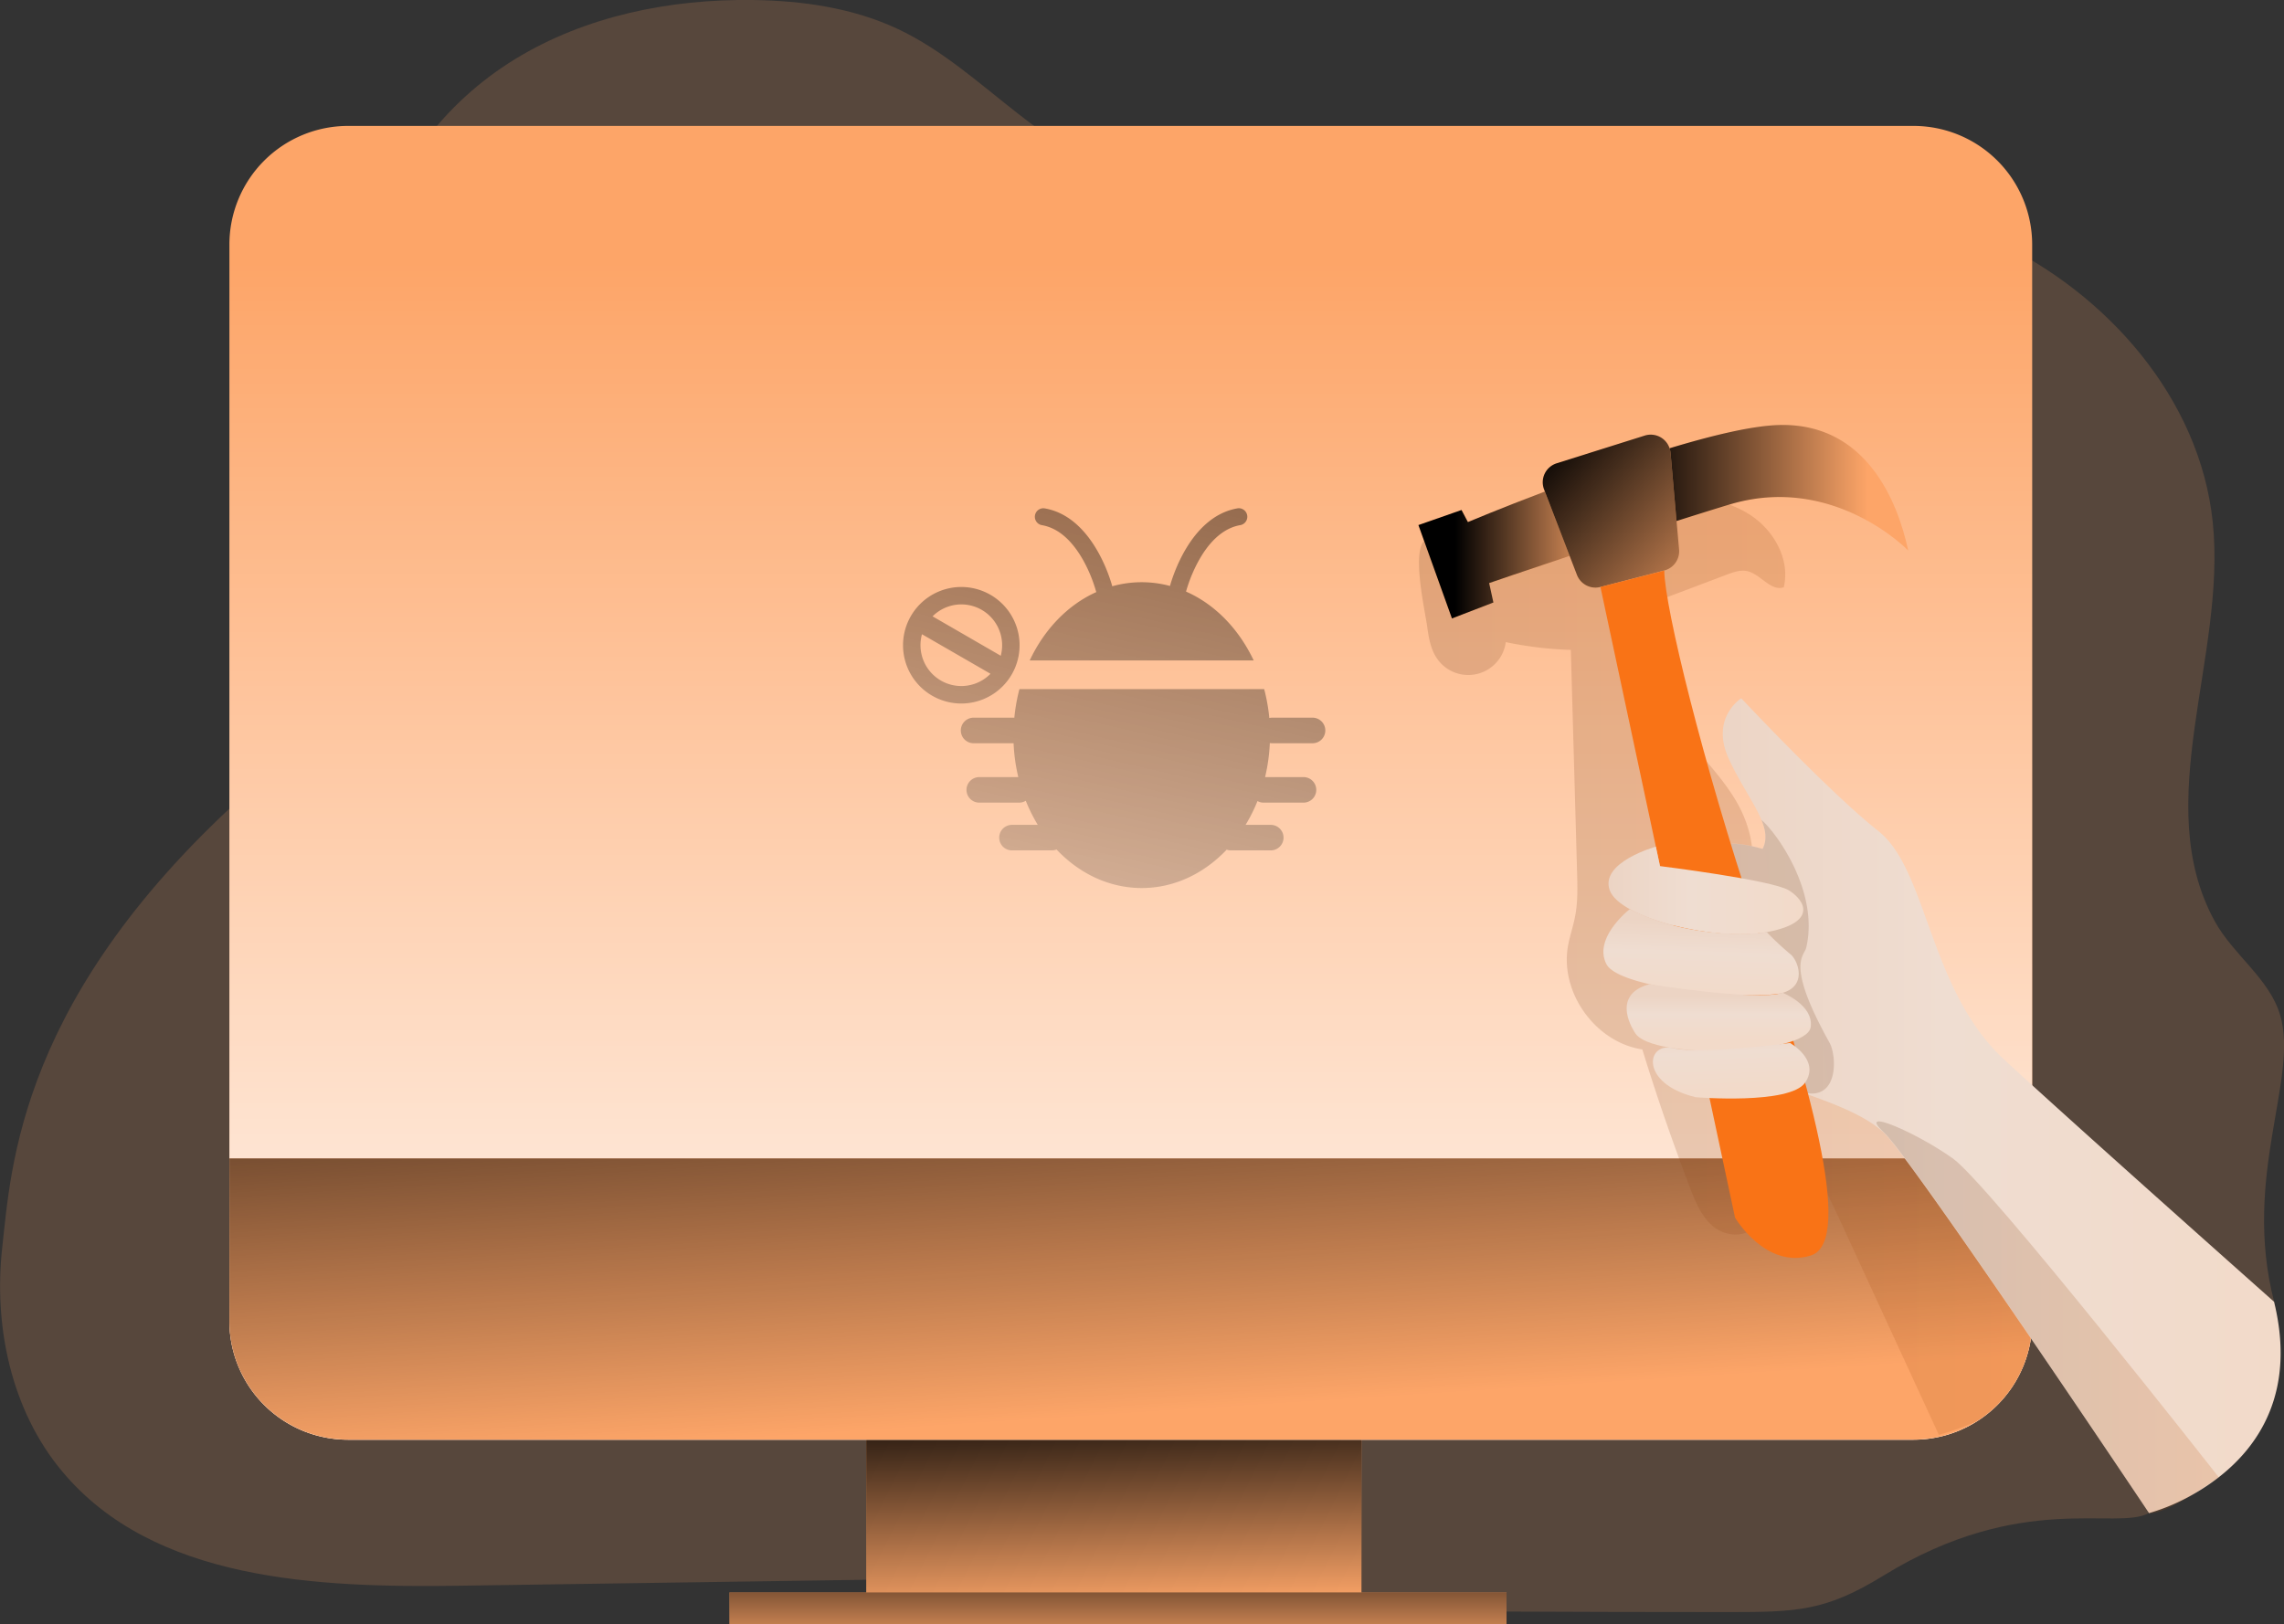 <svg xmlns="http://www.w3.org/2000/svg" xmlns:xlink="http://www.w3.org/1999/xlink" viewBox="0 0 823.07 585.39" id="BugFixed">
  <rect x="0" y="0" width="823.07" height="585.39" fill="#333333" stroke="none"/>
  <defs>
    <linearGradient id="a" x1="399.48" x2="402.65" y1="498.46" y2="582.38" gradientUnits="userSpaceOnUse">
      <stop offset="0"></stop>
      <stop offset=".98" stop-opacity="0"></stop>
    </linearGradient>
    <linearGradient id="d" x1="408.43" x2="408.43" y1="94.74" y2="603.02" gradientUnits="userSpaceOnUse">
      <stop offset="0" stop-color="#ffffff" stop-opacity="0" class="stopColorffffff svgShape"></stop>
      <stop offset=".01" stop-color="#ffffff" stop-opacity=".01" class="stopColorffffff svgShape"></stop>
      <stop offset=".38" stop-color="#ffffff" stop-opacity=".43" class="stopColorffffff svgShape"></stop>
      <stop offset=".67" stop-color="#ffffff" stop-opacity=".74" class="stopColorffffff svgShape"></stop>
      <stop offset=".88" stop-color="#ffffff" stop-opacity=".93" class="stopColorffffff svgShape"></stop>
      <stop offset=".98" stop-color="#ffffff" class="stopColorffffff svgShape"></stop>
    </linearGradient>
    <linearGradient xlink:href="#a" id="e" x1="398.46" x2="412.71" y1="293.63" y2="513.73"></linearGradient>
    <linearGradient id="b" x1="512.32" x2="733.25" y1="347.86" y2="347.86" gradientUnits="userSpaceOnUse">
      <stop offset="0" stop-color="#663818" class="stopColor183866 svgShape"></stop>
      <stop offset="1" stop-color="#c15e1a" class="stopColor1a7fc1 svgShape"></stop>
    </linearGradient>
    <linearGradient id="c" x1="613.94" x2="822.78" y1="398.53" y2="398.53" gradientUnits="userSpaceOnUse">
      <stop offset="0" stop-color="#ecd4c4" class="stopColorecc4d7 svgShape"></stop>
      <stop offset=".42" stop-color="#efddd1" class="stopColorefd4d1 svgShape"></stop>
      <stop offset="1" stop-color="#f2dac9" class="stopColorf2eac9 svgShape"></stop>
    </linearGradient>
    <linearGradient xlink:href="#b" id="f" x1="675.48" x2="491.05" y1="340.69" y2="365.78"></linearGradient>
    <linearGradient xlink:href="#a" id="g" x1="402.88" x2="402.88" y1="550.1" y2="597.19"></linearGradient>
    <linearGradient xlink:href="#a" id="h" x1="525.35" x2="579.84" y1="200.05" y2="200.05"></linearGradient>
    <linearGradient xlink:href="#a" id="i" x1="589.61" x2="675.6" y1="175.79" y2="175.79"></linearGradient>
    <linearGradient xlink:href="#a" id="j" x1="557.39" x2="629.28" y1="159" y2="222.8"></linearGradient>
    <linearGradient xlink:href="#c" id="k" x1="580.58" x2="650.76" y1="320.97" y2="320.97"></linearGradient>
    <linearGradient xlink:href="#c" id="l" x1="614.41" x2="613.55" y1="331.93" y2="359.24"></linearGradient>
    <linearGradient xlink:href="#c" id="m" x1="620.33" x2="620.33" y1="358.98" y2="374.79"></linearGradient>
    <linearGradient xlink:href="#c" id="n" x1="624.23" x2="625.09" y1="369.44" y2="392.72"></linearGradient>
    <linearGradient xlink:href="#a" id="o" x1="429.8" x2="364.14" y1="140.22" y2="424.32"></linearGradient>
    <linearGradient xlink:href="#a" id="p" x1="441.6" x2="375.93" y1="142.95" y2="427.04"></linearGradient>
    <linearGradient xlink:href="#a" id="q" x1="371.79" x2="306.13" y1="126.81" y2="410.91"></linearGradient>
    <linearGradient xlink:href="#b" id="r" x1="679.65" x2="800.49" y1="476.79" y2="476.79"></linearGradient>
  </defs>
  <path fill="#fda568" d="M678.72 567.93c-20.73 12.77-31.09 13.14-55.44 13.14q-82.82 0-165.64-.78l11.43-4.39c.67-6.34-8.09-8.66-14.47-8.56l-288.85 4.23c-51.52.75-110.38-1.68-143.38-41.25C4 508.32-2.4 477.92.83 449.43s5.85-90.71 89.78-165.19c27.77-24.65 59 8 66-28.49 10.5-54.62-31.09-109-21.56-163.83 5.11-29.38 25.08-55 50.53-70.59S241.42-.38 271.24 0c18 .24 36.24 2.85 52.5 10.54 15.88 7.52 29.13 19.51 43 30.33 20.3 15.87 42.69 29.68 67.5 36.61 49.67 13.87 102.12-1.07 153.36-6.88 44.4-5 90.88-2.77 131.34 16.19s73.83 56.93 78.45 101.37c5.05 48.51-22.78 101.38.82 144.06 6.63 12 19.6 20.54 23.48 33.67 6.78 22.91-13.76 58.21-2.2 103.24 6.81 26.55-19 61.78-45.13 76.26-11.61 6.43-46-8.04-95.64 22.54Z" opacity=".18" class="color68e1fd svgShape"></path>
  <path fill="#fda568" d="M312.16 514.19h178.46v69.62H312.16z" class="color68e1fd svgShape"></path>
  <path fill="url(#a)" d="M312.16 514.19h178.46v69.62H312.16z"></path>
  <path fill="#fda568" d="M732.32 88.19v388a42.76 42.76 0 0 1-42.76 42.75H125.42a42.75 42.75 0 0 1-42.75-42.79v-388a42.76 42.76 0 0 1 42.75-42.76h564.14a42.77 42.77 0 0 1 42.76 42.8Z" class="color68e1fd svgShape"></path>
  <path fill="url(#d)" d="M733.25 88.19v388a42.76 42.76 0 0 1-42.76 42.75H126.35a42.75 42.75 0 0 1-42.75-42.79v-388a42.76 42.76 0 0 1 42.75-42.76h564.14a42.77 42.77 0 0 1 42.76 42.8Z" transform="translate(-.93)"></path>
  <path fill="#fda568" d="M732.32 417.54v58.61a42.74 42.74 0 0 1-42.76 42.75H125.42a42.75 42.75 0 0 1-42.75-42.75v-58.61Z" class="color68e1fd svgShape"></path>
  <path fill="url(#e)" d="M733.25 417.54v58.61a42.74 42.74 0 0 1-42.76 42.75H126.35a42.75 42.75 0 0 1-42.75-42.75v-58.61Z" transform="translate(-.93)"></path>
  <path fill="url(#b)" d="M733.25 472.87v3.28a42.71 42.71 0 0 1-19.94 36.16 111.38 111.38 0 0 1-13.68 4.89q-17.39-37.73-34.76-75.45c-3.79-8.2-7.69-16.58-12.52-24.21a72 72 0 0 0-14.73-17.29l-.9 17.29c-.27 5.13-.55 10.28-.81 15.41-.16 3-.38 6.17-2.12 8.61-3.27 4.56-10.61 4.26-15.06.84s-6.73-8.91-8.73-14.14q-2.06-5.34-4-10.72-7.15-19.44-13.23-39.27c-16.77-2.54-29.61-20.27-26.85-36.94.64-3.85 2-7.55 2.68-11.36.94-5 .79-10.19.66-15.31L567 234.25a134 134 0 0 1-23.44-2.8 13.64 13.64 0 0 1-24.66 6.09c-2.37-3.35-3.1-7.57-3.66-11.65-.77-5.72-5.62-26.8-.95-31.1 4.18-3.85 19.34.77 25.58-.75 8.24-2 15.89-5.86 23.85-8.79a110.07 110.07 0 0 1 40.28-6.71c9.92.22 20.18 1.92 28.36 7.56s13.7 15.93 11.37 25.58c-4.73 1.59-8.36-4.8-13.23-5.83-2.43-.51-4.9.38-7.22 1.25q-13.78 5.21-27.57 10.41c-1.74.65-3.6 1.4-4.57 3s-.78 3.64-.48 5.5a82.91 82.91 0 0 0 14.43 35.17c6.67 9.32 15.26 17.24 21.18 27.06s8.8 22.68 3.08 32.61a5.36 5.36 0 0 0-.91 2.15c-.16 1.66 1.3 2.95 2.61 4 31.05 24 53.95 56.12 73.46 90.54 10.27 18.08 19.61 36.8 28.74 55.33Z" opacity=".19" transform="translate(-.93)"></path>
  <path fill="url(#c)" d="m800.49 532.47-.11.08a73.8 73.8 0 0 1-9 6 73.48 73.48 0 0 1-16 6.85S690 417.7 679.67 408.15c-7.95-7.31-22.21-11.67-29.59-14.54a16.9 16.9 0 0 1-4.36-2.14c-3.05-2.76-15.29-47.07-23.75-60.19-9.22-14.31-9.37-21.39-6-24.67a10.69 10.69 0 0 1 6.77-2.5c6.17-.43 13.32 1.85 13.32 1.85 1.65-3.22 1.19-6.62-.4-10.45-2.44-6-7.6-13-11.74-22-6.77-14.81 4.5-21.81 4.5-21.81s31.62 33.78 49.42 47.87 18.18 57.32 45.4 82.43 97.17 87.21 97.17 87.21c8 32.54-5.6 52.12-19.92 63.26Z" transform="translate(-.93)"></path>
  <path fill="url(#f)" d="M660.28 375.94c2.5 4.48 3.56 21.55-10.22 17.65-4.32-1.22-8.93-.89-13.27-2a10.89 10.89 0 0 1-4-1.74c-2.58-2-3-5.64-3.59-8.86-2.41-13.85-10.3-26.24-13-40-1.21-6.08-1.48-12.61-4.78-17.85-2-3.18-5.18-6.63-3.73-10.09.67-1.59 2.18-2.64 3.62-3.6a36.63 36.63 0 0 1 4.7-2.8c.28-.13.57-.27.86-.38 1.41-.55 2.89-.9 4.3-1.45.55-.21 1.09-.43 1.61-.67 6.17-.43 13.32 1.85 13.32 1.85 1.65-3.22 1.19-6.62-.4-10.45 4.88 4 20.92 25.48 16.13 46.05-.83 3.21-7.49 5.77 8.45 34.34Z" opacity=".19" transform="translate(-.93)"></path>
  <path fill="#fda568" d="M262.85 573.97H542.9v11.43H262.85z" class="color68e1fd svgShape"></path>
  <path fill="url(#g)" d="M262.85 573.97H542.9v11.43H262.85z"></path>
  <path fill="#fda568" d="m511.15 189.28 15.53-5.43 2.3 4.35s81.18-34.24 112.25-35 42.58 27.21 46.41 45.22c0 0-27-28-64.66-16.48s-86.34 28.24-86.34 28.24l1.53 7-14.94 5.75Z" class="color68e1fd svgShape"></path>
  <path fill="#fda568" d="m556.43 176.4 11.84 30.81a7.15 7.15 0 0 0 8.47 4.36l23-5.94a7.15 7.15 0 0 0 5.34-7.56L602 163.21a7.17 7.17 0 0 0-9.28-6.2l-31.76 10a7.16 7.16 0 0 0-4.53 9.39Z" class="color68e1fd svgShape"></path>
  <path fill="url(#h)" d="M566.57 200.37c-16.85 5.62-29 9.8-29 9.8l1.53 7-14.94 5.75-12.08-33.66 15.53-5.43 2.3 4.35s11.61-4.9 27.74-11Z" transform="translate(-.93)"></path>
  <path fill="url(#i)" d="M688.57 198.41s-27-28-64.66-16.48c-6.07 1.85-12.42 3.84-18.81 5.87l-2.17-24.59a6.76 6.76 0 0 0-.35-1.63c15.41-4.67 29.92-8.15 39.58-8.39 31.07-.76 42.58 27.21 46.41 45.22Z" transform="translate(-.93)"></path>
  <path fill="url(#j)" d="m600.67 205.63-23 5.94a7.15 7.15 0 0 1-8.47-4.36l-2.63-6.84-8.92-23.21-.29-.76a7.16 7.16 0 0 1 4.53-9.4l31.76-10a7.15 7.15 0 0 1 8.93 4.57 6.76 6.76 0 0 1 .35 1.63l2.17 24.59.91 10.27a7.15 7.15 0 0 1-5.34 7.57Z" transform="translate(-.93)"></path>
  <path fill="#f97316" d="m576.74 211.57 48.5 227.31s11 18.71 27.29 13.67-1.65-65.68-20.25-121.55-32.38-112-32.54-125.33Z" class="color3f3d56 svgShape"></path>
  <path fill="url(#k)" d="M597.64 305.18s-20.26 5.59-16.63 15.71 38.28 18.55 56.63 15.1 13.9-11.41 7.88-15.1-46.39-8.71-46.39-8.71Z" transform="translate(-.93)"></path>
  <path fill="url(#l)" d="M588.25 327.7s-13.32 10.34-8.43 19.8 54.39 13.05 63.55 10.35 5.29-12.1 2.65-14a109.29 109.29 0 0 1-8.38-7.82s-25.55 3.69-49.39-8.33Z" transform="translate(-.93)"></path>
  <path fill="url(#m)" d="M590.2 372.38s-9.62-13.66 5.15-17.63c0 0 38.48 6.18 48 3.1 0 0 11.17 4.39 10.09 12.34-1.37 10.23-57.37 11.88-63.24 2.19Z" transform="translate(-.93)"></path>
  <path fill="url(#n)" d="M612 395.49s34 2.8 39.47-5.31-5.47-14.24-5.47-14.24-32.26 4.29-42.07 1.88-12.23 12.79 8.07 17.67Z" transform="translate(-.93)"></path>
  <path fill="url(#o)" d="M396 213.41c-.05-.12-.09-.26-.13-.39a53.12 53.12 0 0 0-4.6-11.1c-3.16-5.61-8-11.5-15-12.65a3.07 3.07 0 0 1 1-6.05c17.25 2.86 23.82 25.64 24.48 28.1a39.21 39.21 0 0 1 20.8-.11c.8-2.92 7.4-25.16 24.45-28a3.07 3.07 0 0 1 1 6.05c-6.95 1.15-11.84 7-15 12.65a52.84 52.84 0 0 0-4.6 11.09l-.06.24c10.39 4.55 19 13.44 24.38 24.82H372c5.27-11.23 13.76-20.06 24-24.65Z" opacity=".47" transform="translate(-.93)"></path>
  <path fill="url(#p)" d="M458.53 267.83a65.48 65.48 0 0 1-1.71 12.28h13.83a4.6 4.6 0 0 1 3.26 7.86 4.66 4.66 0 0 1-3.26 1.34h-14.36a4.43 4.43 0 0 1-2.21-.57 57.73 57.73 0 0 1-4.29 8.58h9.08a4.6 4.6 0 1 1 0 9.2h-14.36a4.55 4.55 0 0 1-1.53-.26c-8.15 8.6-18.88 13.83-30.62 13.83s-22.53-5.25-30.69-13.89a4.5 4.5 0 0 1-1.69.32h-14.37a4.59 4.59 0 0 1-4.6-4.6 4.59 4.59 0 0 1 4.6-4.6h9.3a59.66 59.66 0 0 1-4.33-8.69 4.47 4.47 0 0 1-2.39.68h-14.37a4.6 4.6 0 1 1 0-9.2h14.07a63.93 63.93 0 0 1-1.7-12.21H352a4.61 4.61 0 1 1 0-9.21h14.46a63.9 63.9 0 0 1 1.84-10.3h88.19a64.16 64.16 0 0 1 1.85 10.41 4.71 4.71 0 0 1 1-.11h14.36a4.61 4.61 0 1 1 0 9.21h-14.4a3.94 3.94 0 0 1-.77-.07Z" opacity=".47" transform="translate(-.93)"></path>
  <path fill="url(#q)" d="M347.35 211.58a21 21 0 1 0 21 21 21 21 0 0 0-21-21Zm0 6.28a14.7 14.7 0 0 1 14.71 14.71 14.88 14.88 0 0 1-.49 3.8L337 222.16a14.64 14.64 0 0 1 10.35-4.3Zm0 29.42a14.72 14.72 0 0 1-14.17-18.67l24.69 14.25a14.73 14.73 0 0 1-10.52 4.42Z" opacity=".47" transform="translate(-.93)"></path>
  <path fill="url(#r)" d="m800.49 532.47-.11.08c-.71.5-4.5 3.2-9 6-5.76 3.55-12.72 7.25-16 6.85 0 0-85.26-127.71-95.59-137.26s11.87.14 24.86 9.41 95.84 114.92 95.84 114.92Z" opacity=".19" transform="translate(-.93)"></path>
</svg>
